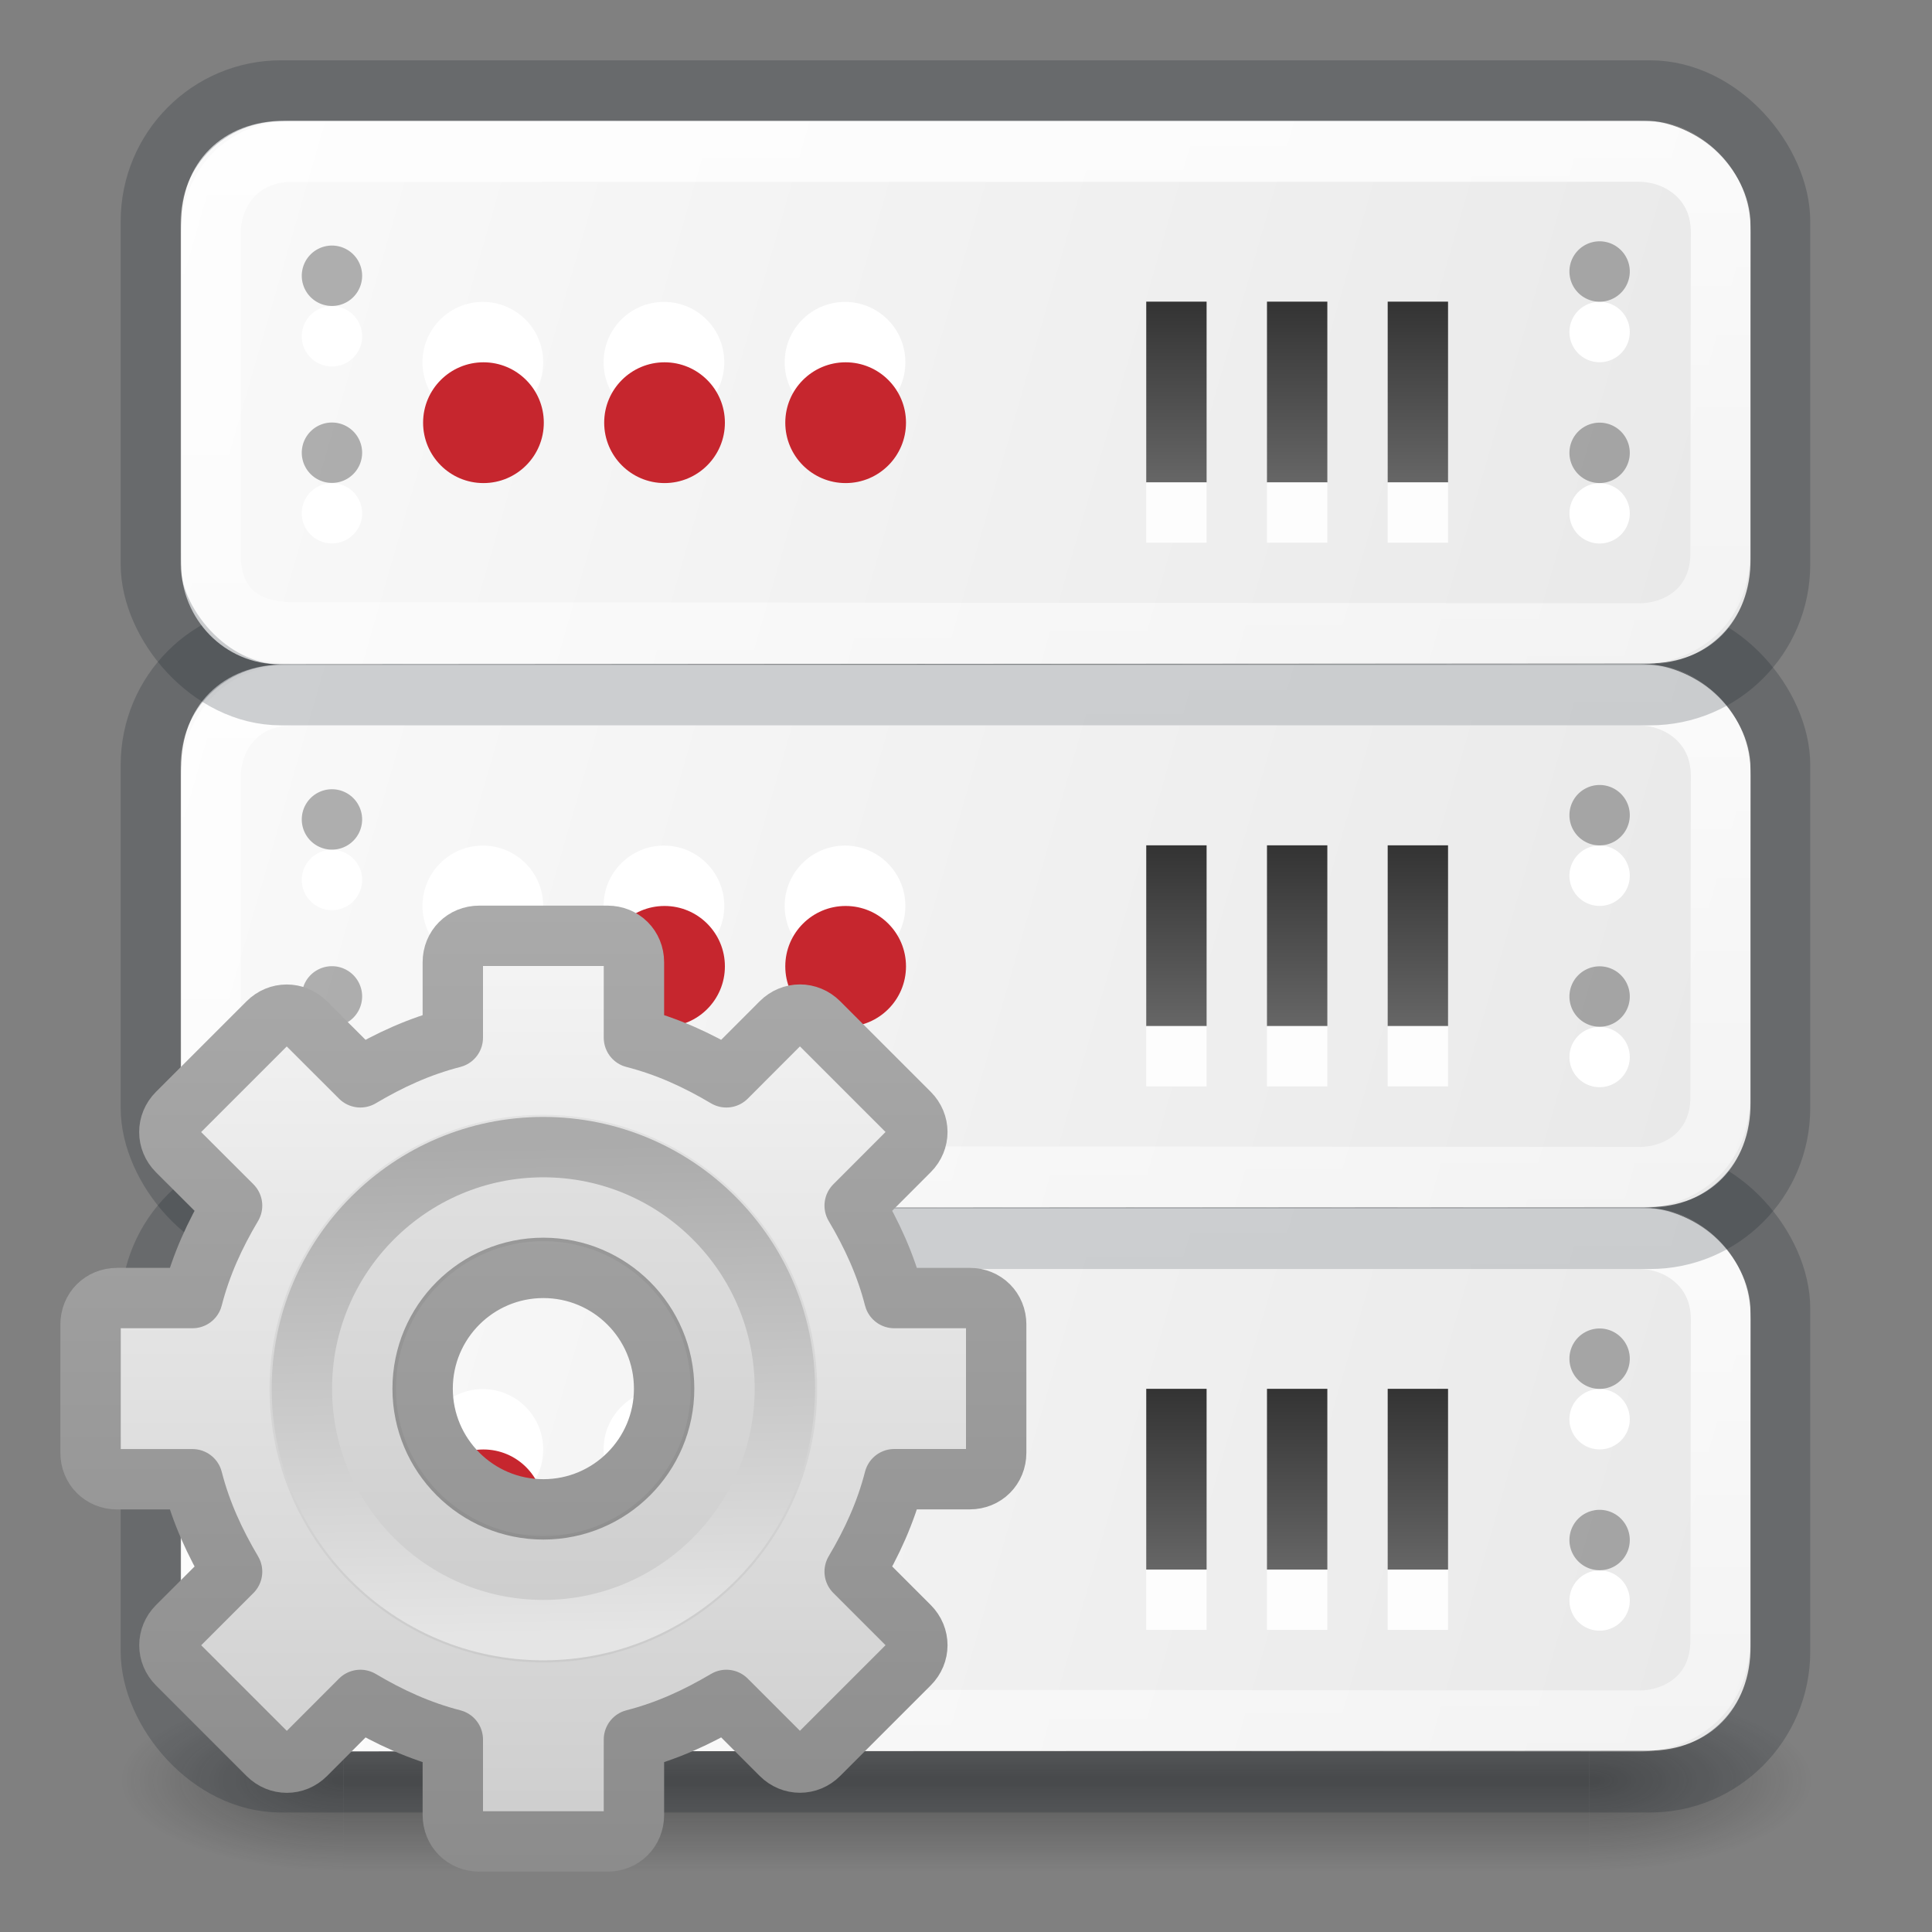 <?xml version="1.0" encoding="UTF-8" standalone="no"?>
<svg
   xmlns:dc="http://purl.org/dc/elements/1.1/"
   xmlns:cc="http://creativecommons.org/ns#"
   xmlns:rdf="http://www.w3.org/1999/02/22-rdf-syntax-ns#"
   xmlns:svg="http://www.w3.org/2000/svg"
   xmlns="http://www.w3.org/2000/svg"
   xmlns:xlink="http://www.w3.org/1999/xlink"
   xmlns:sodipodi="http://sodipodi.sourceforge.net/DTD/sodipodi-0.dtd"
   xmlns:inkscape="http://www.inkscape.org/namespaces/inkscape"
   id="svg4588"
   height="32"
   width="32"
   version="1.1"
   inkscape:version="0.92.3 (2405546, 2018-03-11)"
   sodipodi:docname="com.github.alecaddd.sequelerDevel.svg">
  <rect width="100%" height="100%" fill="#808080" stroke="none"/>
  <sodipodi:namedview
     pagecolor="#ffffff"
     bordercolor="#666666"
     borderopacity="1"
     objecttolerance="10"
     gridtolerance="10"
     guidetolerance="10"
     inkscape:pageopacity="0"
     inkscape:pageshadow="2"
     inkscape:window-width="3840"
     inkscape:window-height="2097"
     id="namedview46"
     showgrid="true"
     inkscape:zoom="45.254834"
     inkscape:cx="7.1349837"
     inkscape:cy="16.892475"
     inkscape:window-x="0"
     inkscape:window-y="30"
     inkscape:window-maximized="1"
     inkscape:current-layer="svg4588"
     showguides="false"
     inkscape:snap-bbox="true">
    <inkscape:grid
       type="xygrid"
       id="grid4203"
       empspacing="4" />
    <inkscape:grid
       type="xygrid"
       id="grid4205"
       empspacing="2"
       spacingx="0.5"
       spacingy="0.5"
       color="#ff3fff"
       opacity="0.373"
       empcolor="#3fffff"
       empopacity="0.125" />
  </sodipodi:namedview>
  <defs
     id="defs4590">
    <linearGradient
       id="linearGradient4687">
      <stop
         offset="0"
         style="stop-color:#000000;stop-opacity:1"
         id="stop4689" />
      <stop
         offset="1"
         style="stop-color:#000000;stop-opacity:0"
         id="stop4691" />
    </linearGradient>
    <linearGradient
       gradientTransform="matrix(0.676,0,0,0.676,-0.216,-0.216)"
       gradientUnits="userSpaceOnUse"
       xlink:href="#linearGradient3924-0"
       id="linearGradient3483"
       y2="41.679"
       x2="38.546"
       y1="6.374"
       x1="38.546" />
    <linearGradient
       id="linearGradient3924-0">
      <stop
         offset="0"
         style="stop-color:#ffffff;stop-opacity:1"
         id="stop3926-6" />
      <stop
         offset="0.038"
         style="stop-color:#ffffff;stop-opacity:0.235"
         id="stop3928-3" />
      <stop
         offset="0.962"
         style="stop-color:#ffffff;stop-opacity:0.157"
         id="stop3930-2" />
      <stop
         offset="1"
         style="stop-color:#ffffff;stop-opacity:0.392"
         id="stop3932-62" />
    </linearGradient>
    <radialGradient
       gradientTransform="matrix(0,2.525,-8.072,0,96.952,-19.702)"
       gradientUnits="userSpaceOnUse"
       xlink:href="#linearGradient2867-449-88-871-390-598-476-591-434-148-57-177-8-3-3-6-4-8-8-8-5"
       id="radialGradient4388"
       fy="9.957"
       fx="8.46"
       r="12.672"
       cy="9.957"
       cx="8.99" />
    <linearGradient
       id="linearGradient2867-449-88-871-390-598-476-591-434-148-57-177-8-3-3-6-4-8-8-8-5">
      <stop
         offset="0"
         style="stop-color:#fafafa;stop-opacity:1"
         id="stop3750-1-0-7-6-6-1-3-9-3" />
      <stop
         offset="1"
         style="stop-color:#e1e1e1;stop-opacity:1"
         id="stop3756-1-6-2-6-6-1-96-6-0" />
    </linearGradient>
    <radialGradient
       gradientTransform="matrix(2.004,0,0,1.4,27.988,-17.4)"
       gradientUnits="userSpaceOnUse"
       xlink:href="#linearGradient3688-166-749-6"
       id="radialGradient3493"
       fy="43.5"
       fx="4.993"
       r="2.5"
       cy="43.5"
       cx="4.993" />
    <linearGradient
       id="linearGradient3688-166-749-6">
      <stop
         offset="0"
         style="stop-color:#181818;stop-opacity:1"
         id="stop2883-8" />
      <stop
         offset="1"
         style="stop-color:#181818;stop-opacity:0"
         id="stop2885-3" />
    </linearGradient>
    <radialGradient
       gradientTransform="matrix(2.004,0,0,1.4,-20.012,-104.4)"
       gradientUnits="userSpaceOnUse"
       xlink:href="#linearGradient3688-464-309-7"
       id="radialGradient3495"
       fy="43.5"
       fx="4.993"
       r="2.5"
       cy="43.5"
       cx="4.993" />
    <linearGradient
       id="linearGradient3688-464-309-7">
      <stop
         offset="0"
         style="stop-color:#181818;stop-opacity:1"
         id="stop2889-0" />
      <stop
         offset="1"
         style="stop-color:#181818;stop-opacity:0"
         id="stop2891-66" />
    </linearGradient>
    <linearGradient
       gradientUnits="userSpaceOnUse"
       xlink:href="#linearGradient3702-501-757-3"
       id="linearGradient3497"
       y2="39.999"
       x2="25.058"
       y1="47.028"
       x1="25.058" />
    <linearGradient
       id="linearGradient3702-501-757-3">
      <stop
         offset="0"
         style="stop-color:#181818;stop-opacity:0"
         id="stop2895-3" />
      <stop
         offset="0.5"
         style="stop-color:#181818;stop-opacity:1"
         id="stop2897-28" />
      <stop
         offset="1"
         style="stop-color:#181818;stop-opacity:0"
         id="stop2899-8" />
    </linearGradient>
    <linearGradient
       x1="30.213"
       y1="21.417"
       x2="30.213"
       y2="25.361"
       id="linearGradient3143"
       xlink:href="#linearGradient4687"
       gradientUnits="userSpaceOnUse"
       gradientTransform="matrix(0.747,0,0,-0.748,-1.936,34.712)" />
    <linearGradient
       gradientTransform="translate(-54,-9.5)"
       gradientUnits="userSpaceOnUse"
       xlink:href="#linearGradient4187"
       id="linearGradient3153"
       y2="41.891"
       x2="24"
       y1="6.111"
       x1="24" />
    <linearGradient
       id="linearGradient4187">
      <stop
         offset="0"
         style="stop-color:#ffffff;stop-opacity:1"
         id="stop4189" />
      <stop
         offset="0.021"
         style="stop-color:#ffffff;stop-opacity:0.235"
         id="stop4191" />
      <stop
         offset="0.977"
         style="stop-color:#ffffff;stop-opacity:0.157"
         id="stop4193" />
      <stop
         offset="1"
         style="stop-color:#ffffff;stop-opacity:0.392"
         id="stop4195" />
    </linearGradient>
    <radialGradient
       gradientTransform="matrix(0,3.551,-11.66,0,86.931,-36.342)"
       gradientUnits="userSpaceOnUse"
       xlink:href="#linearGradient2867-449-88-871-390-598-476-591-434-148-57-177-8-3-3-6-4-8-8-8-5-3"
       id="radialGradient4144"
       fy="9.957"
       fx="8.436"
       r="12.672"
       cy="9.957"
       cx="8.967" />
    <linearGradient
       id="linearGradient2867-449-88-871-390-598-476-591-434-148-57-177-8-3-3-6-4-8-8-8-5-3">
      <stop
         offset="0"
         style="stop-color:#fafafa;stop-opacity:1"
         id="stop3750-1-0-7-6-6-1-3-9-3-6" />
      <stop
         offset="1"
         style="stop-color:#e1e1e1;stop-opacity:1"
         id="stop3756-1-6-2-6-6-1-96-6-0-7" />
    </linearGradient>
    <radialGradient
       gradientTransform="matrix(2.004,0,0,1.4,27.988,-17.4)"
       gradientUnits="userSpaceOnUse"
       xlink:href="#linearGradient3688-166-749-6"
       id="radialGradient3013-896"
       fy="43.5"
       fx="4.993"
       r="2.5"
       cy="43.5"
       cx="4.993" />
    <radialGradient
       gradientTransform="matrix(2.004,0,0,1.4,-20.012,-104.4)"
       gradientUnits="userSpaceOnUse"
       xlink:href="#linearGradient3688-166-749-6"
       id="radialGradient3015-826"
       fy="43.5"
       fx="4.993"
       r="2.5"
       cy="43.5"
       cx="4.993" />
    <linearGradient
       inkscape:collect="always"
       xlink:href="#linearGradient2867-449-88-871-390-598-476-591-434-148-57-177-8-3-3-6-4-8-8-8-5"
       id="linearGradient2244"
       gradientUnits="userSpaceOnUse"
       gradientTransform="matrix(0.678,0,0,0.676,-90.323,7.564)"
       x1="153"
       y1="26"
       x2="255"
       y2="56" />
    <linearGradient
       inkscape:collect="always"
       xlink:href="#linearGradient1570"
       id="linearGradient2246"
       gradientUnits="userSpaceOnUse"
       gradientTransform="matrix(1.813,0,0,0.494,4.399,23.359)"
       x1="24.023"
       y1="5.112"
       x2="24"
       y2="42.262" />
    <linearGradient
       id="linearGradient1570">
      <stop
         offset="0"
         style="stop-color:#ffffff;stop-opacity:0.783"
         id="stop1562" />
      <stop
         offset="1"
         style="stop-color:#ffffff;stop-opacity:0.392"
         id="stop1568" />
    </linearGradient>
    <linearGradient
       id="linearGradient1608"
       inkscape:collect="always">
      <stop
         id="stop1604"
         offset="0"
         style="stop-color:#333333;stop-opacity:1" />
      <stop
         id="stop1606"
         offset="1"
         style="stop-color:#666666;stop-opacity:1" />
    </linearGradient>
    <linearGradient
       inkscape:collect="always"
       xlink:href="#linearGradient2867-449-88-871-390-598-476-591-434-148-57-177-8-3-3-6-4-8-8-8-5"
       id="linearGradient1136"
       gradientUnits="userSpaceOnUse"
       gradientTransform="matrix(0.678,0,0,0.676,-90.323,7.564)"
       x1="153"
       y1="26"
       x2="255"
       y2="56" />
    <linearGradient
       inkscape:collect="always"
       xlink:href="#linearGradient1570"
       id="linearGradient1138"
       gradientUnits="userSpaceOnUse"
       gradientTransform="matrix(1.813,0,0,0.494,4.399,23.359)"
       x1="24.023"
       y1="5.112"
       x2="24"
       y2="42.262" />
    <linearGradient
       inkscape:collect="always"
       xlink:href="#linearGradient1608"
       id="linearGradient1140"
       gradientUnits="userSpaceOnUse"
       gradientTransform="matrix(0.667,0,0,0.546,29.999,20.985)"
       x1="92"
       y1="34"
       x2="92"
       y2="44" />
    <linearGradient
       inkscape:collect="always"
       xlink:href="#linearGradient1608"
       id="linearGradient1142"
       gradientUnits="userSpaceOnUse"
       gradientTransform="matrix(0.667,0,0,0.546,29.999,20.985)"
       x1="92"
       y1="34"
       x2="92"
       y2="44" />
    <linearGradient
       inkscape:collect="always"
       xlink:href="#linearGradient1608"
       id="linearGradient1144"
       gradientUnits="userSpaceOnUse"
       gradientTransform="matrix(0.667,0,0,0.546,29.999,20.985)"
       x1="92"
       y1="34"
       x2="92"
       y2="44" />
    <linearGradient
       inkscape:collect="always"
       xlink:href="#linearGradient2867-449-88-871-390-598-476-591-434-148-57-177-8-3-3-6-4-8-8-8-5"
       id="linearGradient1109"
       gradientUnits="userSpaceOnUse"
       gradientTransform="matrix(0.678,0,0,0.676,-90.323,7.564)"
       x1="153"
       y1="26"
       x2="255"
       y2="56" />
    <linearGradient
       inkscape:collect="always"
       xlink:href="#linearGradient1570"
       id="linearGradient1111"
       gradientUnits="userSpaceOnUse"
       gradientTransform="matrix(1.813,0,0,0.494,4.399,23.359)"
       x1="24.023"
       y1="5.112"
       x2="24"
       y2="42.262" />
    <linearGradient
       inkscape:collect="always"
       xlink:href="#linearGradient1608"
       id="linearGradient1113"
       gradientUnits="userSpaceOnUse"
       gradientTransform="matrix(0.667,0,0,0.546,29.999,20.985)"
       x1="92"
       y1="34"
       x2="92"
       y2="44" />
    <linearGradient
       inkscape:collect="always"
       xlink:href="#linearGradient1608"
       id="linearGradient1115"
       gradientUnits="userSpaceOnUse"
       gradientTransform="matrix(0.667,0,0,0.546,29.999,20.985)"
       x1="92"
       y1="34"
       x2="92"
       y2="44" />
    <linearGradient
       inkscape:collect="always"
       xlink:href="#linearGradient1608"
       id="linearGradient1117"
       gradientUnits="userSpaceOnUse"
       gradientTransform="matrix(0.667,0,0,0.546,29.999,20.985)"
       x1="92"
       y1="34"
       x2="92"
       y2="44" />
    <linearGradient
       inkscape:collect="always"
       xlink:href="#linearGradient2867-449-88-871-390-598-476-591-434-148-57-177-8-3-3-6-4-8-8-8-5"
       id="linearGradient1181"
       gradientUnits="userSpaceOnUse"
       gradientTransform="matrix(0.678,0,0,0.676,-90.323,7.564)"
       x1="153"
       y1="26"
       x2="255"
       y2="56" />
    <linearGradient
       inkscape:collect="always"
       xlink:href="#linearGradient1570"
       id="linearGradient1183"
       gradientUnits="userSpaceOnUse"
       gradientTransform="matrix(1.813,0,0,0.494,4.399,23.359)"
       x1="24.023"
       y1="5.112"
       x2="24"
       y2="42.262" />
    <linearGradient
       inkscape:collect="always"
       xlink:href="#linearGradient1608"
       id="linearGradient1185"
       gradientUnits="userSpaceOnUse"
       gradientTransform="matrix(0.667,0,0,0.546,29.999,20.985)"
       x1="92"
       y1="34"
       x2="92"
       y2="44" />
    <linearGradient
       inkscape:collect="always"
       xlink:href="#linearGradient1608"
       id="linearGradient1187"
       gradientUnits="userSpaceOnUse"
       gradientTransform="matrix(0.667,0,0,0.546,29.999,20.985)"
       x1="92"
       y1="34"
       x2="92"
       y2="44" />
    <linearGradient
       inkscape:collect="always"
       xlink:href="#linearGradient1608"
       id="linearGradient1189"
       gradientUnits="userSpaceOnUse"
       gradientTransform="matrix(0.667,0,0,0.546,29.999,20.985)"
       x1="92"
       y1="34"
       x2="92"
       y2="44" />
    <linearGradient
       gradientUnits="userSpaceOnUse"
       xlink:href="#linearGradient3805"
       id="linearGradient3830"
       y2="8"
       x2="12"
       y1="16"
       x1="12" />
    <linearGradient
       id="linearGradient3805">
      <stop
         offset="0"
         style="stop-color:#ffffff;stop-opacity:1"
         id="stop3807" />
      <stop
         offset="1"
         style="stop-color:#ffffff;stop-opacity:0"
         id="stop3809" />
    </linearGradient>
    <linearGradient
       gradientTransform="translate(0,8)"
       gradientUnits="userSpaceOnUse"
       xlink:href="#linearGradient3805"
       id="linearGradient3814"
       y2="22.007"
       x2="12.479"
       y1="2"
       x1="12.479" />
    <linearGradient
       gradientTransform="matrix(0.156,0,0,0.156,2.001,10.157)"
       gradientUnits="userSpaceOnUse"
       xlink:href="#linearGradient5128"
       id="linearGradient3610"
       y2="20.895"
       x2="84.639"
       y1="105.105"
       x1="86.133" />
    <linearGradient
       id="linearGradient5128">
      <stop
         offset="0"
         style="stop-color:#ffffff;stop-opacity:1"
         id="stop5130" />
      <stop
         offset="1"
         style="stop-color:#959595;stop-opacity:1"
         id="stop5132" />
    </linearGradient>
    <linearGradient
       gradientTransform="matrix(0.778,0,0,0.778,-12.111,-5.667)"
       gradientUnits="userSpaceOnUse"
       xlink:href="#linearGradient3309-1"
       id="linearGradient3614-2"
       y2="47.012"
       x2="32.036"
       y1="19"
       x1="32.036" />
    <linearGradient
       gradientUnits="userSpaceOnUse"
       id="linearGradient3309-1"
       y2="122.899"
       x2="63.999"
       y1="3.1"
       x1="63.999">
      <stop
         offset="0"
         style="stop-color:#f6f6f6;stop-opacity:1"
         id="stop3311-5" />
      <stop
         offset="1"
         style="stop-color:#d2d2d2;stop-opacity:1"
         id="stop3313-0" />
    </linearGradient>
    <linearGradient
       gradientTransform="matrix(0.778,0,0,0.778,-12.111,-5.667)"
       gradientUnits="userSpaceOnUse"
       xlink:href="#linearGradient3397-0"
       id="linearGradient3616-9"
       y2="47.045"
       x2="25.923"
       y1="19"
       x1="25.923" />
    <linearGradient
       id="linearGradient3397-0">
      <stop
         offset="0"
         style="stop-color:#aaaaaa;stop-opacity:1"
         id="stop3399-4" />
      <stop
         offset="1"
         style="stop-color:#8c8c8c;stop-opacity:1"
         id="stop3401-0" />
    </linearGradient>
    <radialGradient
       gradientTransform="matrix(1.66,0,0,0.363,0.873,2.641)"
       gradientUnits="userSpaceOnUse"
       xlink:href="#linearGradient4687"
       id="radialGradient3877"
       fy="73.616"
       fx="6.703"
       r="7.228"
       cy="73.616"
       cx="6.703" />
    <linearGradient
       gradientTransform="matrix(1.012,0,0,1.012,-0.139,-0.139)"
       gradientUnits="userSpaceOnUse"
       xlink:href="#linearGradient3805"
       id="linearGradient3011"
       y2="8"
       x2="12"
       y1="16"
       x1="12" />
    <linearGradient
       gradientUnits="userSpaceOnUse"
       xlink:href="#linearGradient3805"
       id="linearGradient3014"
       y2="22.007"
       x2="12.479"
       y1="2"
       x1="12.479" />
    <linearGradient
       gradientTransform="matrix(0.156,0,0,0.156,2.001,2.157)"
       gradientUnits="userSpaceOnUse"
       xlink:href="#linearGradient5128"
       id="linearGradient3017"
       y2="20.895"
       x2="84.639"
       y1="105.105"
       x1="86.133" />
    <linearGradient
       gradientTransform="matrix(0.778,0,0,0.778,-12.111,-13.667)"
       gradientUnits="userSpaceOnUse"
       xlink:href="#linearGradient3309-1"
       id="linearGradient3021"
       y2="47.012"
       x2="32.036"
       y1="19"
       x1="32.036" />
    <radialGradient
       gradientTransform="matrix(1.66,0,0,0.363,0.873,-5.359)"
       gradientUnits="userSpaceOnUse"
       xlink:href="#linearGradient4687"
       id="radialGradient3026"
       fy="73.616"
       fx="6.703"
       r="7.228"
       cy="73.616"
       cx="6.703" />
    <linearGradient
       gradientTransform="matrix(0.778,0,0,0.778,-12.111,-13.667)"
       gradientUnits="userSpaceOnUse"
       xlink:href="#linearGradient3397-0"
       id="linearGradient3023"
       y2="47.045"
       x2="25.923"
       y1="19"
       x1="25.923" />
    <linearGradient
       id="linearGradient5128-3">
      <stop
         offset="0"
         style="stop-color:#e5e5e5;stop-opacity:1"
         id="stop5130-6" />
      <stop
         offset="1"
         style="stop-color:#ababab;stop-opacity:1"
         id="stop5132-7" />
    </linearGradient>
    <linearGradient
       gradientTransform="matrix(0.096,0,0,0.096,1.847,1.943)"
       gradientUnits="userSpaceOnUse"
       xlink:href="#linearGradient5128-3"
       id="linearGradient3260"
       y2="20.895"
       x2="84.639"
       y1="105.105"
       x1="86.133" />
    <linearGradient
       gradientTransform="translate(-17.058)"
       gradientUnits="userSpaceOnUse"
       xlink:href="#linearGradient3397-0"
       id="linearGradient3264"
       y2="16.005"
       x2="21"
       y1="0"
       x1="21" />
    <linearGradient
       gradientUnits="userSpaceOnUse"
       id="linearGradient3309"
       y2="122.899"
       x2="63.999"
       y1="3.1"
       x1="63.999">
      <stop
         offset="0"
         style="stop-color:#f6f6f6;stop-opacity:1"
         id="stop3311" />
      <stop
         offset="1"
         style="stop-color:#cccccc;stop-opacity:1"
         id="stop3313" />
    </linearGradient>
    <linearGradient
       gradientTransform="translate(-17.058)"
       gradientUnits="userSpaceOnUse"
       xlink:href="#linearGradient3309"
       id="linearGradient3262"
       y2="16"
       x2="25"
       y1="0"
       x1="25" />
  </defs>
  <g
     id="g4174">
    <g
       style="display:inline"
       id="g2036-2"
       transform="matrix(0.7,0,0,0.333,-0.8,15.333)">
      <g
         style="opacity:0.4"
         id="g3712-3"
         transform="matrix(1.053,0,0,1.286,-1.263,-13.429)">
        <rect
           style="fill:url(#radialGradient3493);fill-opacity:1;stroke:none"
           id="rect2801-0"
           y="40"
           x="38"
           height="7"
           width="5" />
        <rect
           style="fill:url(#radialGradient3495);fill-opacity:1;stroke:none"
           id="rect3696-2"
           transform="scale(-1,-1)"
           y="-47"
           x="-10"
           height="7"
           width="5" />
        <rect
           style="fill:url(#linearGradient3497);fill-opacity:1;stroke:none"
           id="rect3700-1"
           y="40"
           x="10"
           height="7"
           width="28" />
      </g>
    </g>
  </g>
  <g
     style="stroke-width:1.852"
     id="g1134"
     transform="matrix(0.534,0,0,0.546,-4.18,6.277)">
    <path
       sodipodi:nodetypes="sssssssss"
       inkscape:connector-curvature="0"
       id="path1074"
       d="m 16.672,25.146 h 42.223 c 1.307,0 3.229,1.268 3.229,3.218 v 10.075 c 0,1.9 -1.281,3.167 -3.153,3.168 l -42.476,0.028 c -1.691,0.001 -3.052,-1.357 -3.052,-3.043 v -10.304 c 0,-1.875 1.281,-3.143 3.229,-3.143 z"
       style="color:#000000;display:inline;overflow:visible;visibility:visible;fill:url(#linearGradient1136);fill-opacity:1;fill-rule:nonzero;stroke:none;stroke-width:1.852;marker:none;enable-background:accumulate" />
    <path
       sodipodi:nodetypes="cssssssssc"
       inkscape:connector-curvature="0"
       id="path1076"
       d="m 16.901,26.076 41.766,-0.004 c 1.258,-1.32e-4 2.533,0.888 2.531,2.449 l -0.013,9.746 c -0.002,1.622 -1.261,2.444 -2.519,2.443 l -41.741,-0.032 c -1.692,-0.001 -2.556,-0.909 -2.556,-2.395 v -9.734 c 0,-1.261 0.898,-2.473 2.531,-2.473 z"
       style="fill:none;stroke:url(#linearGradient1138);stroke-width:1.852;stroke-linecap:round;stroke-linejoin:round;stroke-miterlimit:4;stroke-dasharray:none;stroke-dashoffset:0;stroke-opacity:1" />
    <g
       style="stroke-width:1.852"
       transform="rotate(-90,24,31)"
       id="g1078" />
    <g
       style="stroke-width:1.852"
       id="g1084"
       transform="translate(-3.724,58.22)">
      <ellipse
         ry="1.832"
         rx="1.872"
         cy="-25.746"
         cx="26.528"
         id="ellipse1080"
         style="opacity:1;fill:#ffffff;fill-opacity:1;stroke:none;stroke-width:1.852;stroke-miterlimit:4;stroke-dasharray:none;stroke-opacity:1" />
      <ellipse
         ry="1.832"
         rx="1.872"
         style="opacity:1;fill:#c6262e;fill-opacity:1;stroke:none;stroke-width:1.852;stroke-miterlimit:4;stroke-dasharray:none;stroke-opacity:1"
         id="ellipse1082"
         cx="26.547"
         cy="-23.914" />
    </g>
    <g
       style="stroke-width:1.91"
       transform="matrix(0.936,0,0,1.004,-40.859,-9.08)"
       id="g1090">
      <path
         style="opacity:1;fill:url(#linearGradient1140);fill-opacity:1;stroke:none;stroke-width:1.91;stroke-opacity:0.783"
         d="m 90,39.556 h 2 v 5.462 h -2 z"
         id="path1086"
         inkscape:connector-curvature="0" />
      <path
         style="opacity:0.9;fill:#ffffff;fill-opacity:1;stroke:none;stroke-width:1.91;stroke-opacity:0.783"
         d="m 90,45.018 h 2 v 1.821 h -2 z"
         id="path1088"
         inkscape:connector-curvature="0" />
    </g>
    <path
       d="m 19.06,31.685 a 0.936,0.916 0 0 1 -1.872,0 0.936,0.916 0 1 1 1.872,0 z"
       inkscape:connector-curvature="0"
       id="path1092"
       style="color:#000000;display:inline;overflow:visible;visibility:visible;opacity:1;fill:#ffffff;fill-opacity:1;fill-rule:evenodd;stroke:none;stroke-width:0.627;marker:none;enable-background:accumulate" />
    <path
       style="color:#000000;display:inline;overflow:visible;visibility:visible;opacity:0.3;fill:#000000;fill-opacity:1;fill-rule:evenodd;stroke:none;stroke-width:0.627;marker:none;enable-background:accumulate"
       id="path1094"
       inkscape:connector-curvature="0"
       d="m 19.06,29.849 a 0.936,0.916 0 0 1 -1.872,0 0.936,0.916 0 1 1 1.872,0 z" />
    <path
       style="color:#000000;display:inline;overflow:visible;visibility:visible;opacity:1;fill:#ffffff;fill-opacity:1;fill-rule:evenodd;stroke:none;stroke-width:0.627;marker:none;enable-background:accumulate"
       id="path1096"
       inkscape:connector-curvature="0"
       d="m 19.06,37.054 a 0.936,0.914 0 0 1 -1.872,0 0.936,0.914 0 1 1 1.872,0 z" />
    <path
       style="color:#000000;display:inline;overflow:visible;visibility:visible;opacity:0.3;fill:#000000;fill-opacity:1;fill-rule:evenodd;stroke:none;stroke-width:0.627;marker:none;enable-background:accumulate"
       id="path1098"
       inkscape:connector-curvature="0"
       d="m 19.06,35.217 a 0.936,0.916 0 0 1 -1.872,0 0.936,0.916 0 1 1 1.872,0 z" />
    <g
       id="g1104"
       transform="matrix(0.936,0,0,1.004,-37.114,-9.08)"
       style="stroke-width:1.91">
      <path
         inkscape:connector-curvature="0"
         id="path1100"
         d="m 90,39.556 h 2 v 5.462 h -2 z"
         style="opacity:1;fill:url(#linearGradient1142);fill-opacity:1;stroke:none;stroke-width:1.91;stroke-opacity:0.783" />
      <path
         inkscape:connector-curvature="0"
         id="path1102"
         d="m 90,45.018 h 2 v 1.821 h -2 z"
         style="opacity:0.9;fill:#ffffff;fill-opacity:1;stroke:none;stroke-width:1.91;stroke-opacity:0.783" />
    </g>
    <g
       id="g1110"
       transform="matrix(0.936,0,0,1.004,-33.37,-9.08)"
       style="stroke-width:1.91">
      <path
         inkscape:connector-curvature="0"
         id="path1106"
         d="m 90,39.556 h 2 v 5.462 h -2 z"
         style="opacity:1;fill:url(#linearGradient1144);fill-opacity:1;stroke:none;stroke-width:1.91;stroke-opacity:0.783" />
      <path
         inkscape:connector-curvature="0"
         id="path1108"
         d="m 90,45.018 h 2 v 1.821 h -2 z"
         style="opacity:0.9;fill:#ffffff;fill-opacity:1;stroke:none;stroke-width:1.91;stroke-opacity:0.783" />
    </g>
    <g
       transform="translate(1.893,58.22)"
       id="g1116"
       style="stroke-width:1.852">
      <ellipse
         style="opacity:1;fill:#ffffff;fill-opacity:1;stroke:none;stroke-width:1.852;stroke-miterlimit:4;stroke-dasharray:none;stroke-opacity:1"
         id="ellipse1112"
         cx="26.528"
         cy="-25.746"
         rx="1.872"
         ry="1.832" />
      <ellipse
         cy="-23.914"
         cx="26.547"
         id="ellipse1114"
         style="opacity:1;fill:#c6262e;fill-opacity:1;stroke:none;stroke-width:1.852;stroke-miterlimit:4;stroke-dasharray:none;stroke-opacity:1"
         rx="1.872"
         ry="1.832" />
    </g>
    <g
       style="stroke-width:1.852"
       id="g1122"
       transform="translate(7.51,58.22)">
      <ellipse
         ry="1.832"
         rx="1.872"
         cy="-25.746"
         cx="26.528"
         id="ellipse1118"
         style="opacity:1;fill:#ffffff;fill-opacity:1;stroke:none;stroke-width:1.852;stroke-miterlimit:4;stroke-dasharray:none;stroke-opacity:1" />
      <ellipse
         ry="1.832"
         rx="1.872"
         style="opacity:1;fill:#c6262e;fill-opacity:1;stroke:none;stroke-width:1.852;stroke-miterlimit:4;stroke-dasharray:none;stroke-opacity:1"
         id="ellipse1120"
         cx="26.547"
         cy="-23.914" />
    </g>
    <path
       style="color:#000000;display:inline;overflow:visible;visibility:visible;opacity:1;fill:#ffffff;fill-opacity:1;fill-rule:evenodd;stroke:none;stroke-width:0.627;marker:none;enable-background:accumulate"
       id="path1124"
       inkscape:connector-curvature="0"
       d="m 58.379,31.556 a 0.936,0.916 0 0 1 -1.872,0 0.936,0.916 0 1 1 1.872,0 z" />
    <path
       d="m 58.379,29.72 a 0.936,0.916 0 0 1 -1.872,0 0.936,0.916 0 1 1 1.872,0 z"
       inkscape:connector-curvature="0"
       id="path1126"
       style="color:#000000;display:inline;overflow:visible;visibility:visible;opacity:0.3;fill:#000000;fill-opacity:1;fill-rule:evenodd;stroke:none;stroke-width:0.627;marker:none;enable-background:accumulate" />
    <path
       d="m 58.379,37.057 a 0.936,0.914 0 0 1 -1.872,0 0.936,0.914 0 1 1 1.872,0 z"
       inkscape:connector-curvature="0"
       id="path1128"
       style="color:#000000;display:inline;overflow:visible;visibility:visible;opacity:1;fill:#ffffff;fill-opacity:1;fill-rule:evenodd;stroke:none;stroke-width:0.627;marker:none;enable-background:accumulate" />
    <path
       d="m 58.379,35.221 a 0.936,0.916 0 0 1 -1.872,0 0.936,0.916 0 1 1 1.872,0 z"
       inkscape:connector-curvature="0"
       id="path1130"
       style="color:#000000;display:inline;overflow:visible;visibility:visible;opacity:0.3;fill:#000000;fill-opacity:1;fill-rule:evenodd;stroke:none;stroke-width:0.627;marker:none;enable-background:accumulate" />
    <rect
       style="color:#000000;display:inline;overflow:visible;visibility:visible;opacity:0.2;fill:none;stroke:#0e141f;stroke-width:1.852;stroke-linecap:round;stroke-linejoin:round;stroke-miterlimit:4;stroke-dasharray:none;stroke-dashoffset:0;stroke-opacity:1;marker:none;enable-background:accumulate"
       id="rect1132"
       y="24.239"
       x="12.497"
       ry="3.957"
       rx="4.044"
       height="18.322"
       width="50.553" />
  </g>
  <g
     transform="matrix(0.534,0,0,0.546,-4.18,-2.725)"
     id="g1107"
     style="stroke-width:1.852">
    <path
       style="color:#000000;display:inline;overflow:visible;visibility:visible;fill:url(#linearGradient1109);fill-opacity:1;fill-rule:nonzero;stroke:none;stroke-width:1.852;marker:none;enable-background:accumulate"
       d="m 16.672,25.146 h 42.223 c 1.307,0 3.229,1.268 3.229,3.218 v 10.075 c 0,1.9 -1.281,3.167 -3.153,3.168 l -42.476,0.028 c -1.691,0.001 -3.052,-1.357 -3.052,-3.043 v -10.304 c 0,-1.875 1.281,-3.143 3.229,-3.143 z"
       id="path1046"
       inkscape:connector-curvature="0"
       sodipodi:nodetypes="sssssssss" />
    <path
       style="fill:none;stroke:url(#linearGradient1111);stroke-width:1.852;stroke-linecap:round;stroke-linejoin:round;stroke-miterlimit:4;stroke-dasharray:none;stroke-dashoffset:0;stroke-opacity:1"
       d="m 16.901,26.076 41.766,-0.004 c 1.258,-1.32e-4 2.533,0.888 2.531,2.449 l -0.013,9.746 c -0.002,1.622 -1.261,2.444 -2.519,2.443 l -41.741,-0.032 c -1.692,-0.001 -2.556,-0.909 -2.556,-2.395 v -9.734 c 0,-1.261 0.898,-2.473 2.531,-2.473 z"
       id="path1048"
       inkscape:connector-curvature="0"
       sodipodi:nodetypes="cssssssssc" />
    <g
       id="g1050"
       transform="rotate(-90,24,31)"
       style="stroke-width:1.852" />
    <g
       transform="translate(-3.724,58.22)"
       id="g1056"
       style="stroke-width:1.852">
      <ellipse
         style="opacity:1;fill:#ffffff;fill-opacity:1;stroke:none;stroke-width:1.852;stroke-miterlimit:4;stroke-dasharray:none;stroke-opacity:1"
         id="ellipse1052"
         cx="26.528"
         cy="-25.746"
         rx="1.872"
         ry="1.832" />
      <ellipse
         cy="-23.914"
         cx="26.547"
         id="ellipse1054"
         style="opacity:1;fill:#c6262e;fill-opacity:1;stroke:none;stroke-width:1.852;stroke-miterlimit:4;stroke-dasharray:none;stroke-opacity:1"
         rx="1.872"
         ry="1.832" />
    </g>
    <g
       id="g1062"
       transform="matrix(0.936,0,0,1.004,-40.859,-9.08)"
       style="stroke-width:1.91">
      <path
         inkscape:connector-curvature="0"
         id="path1058"
         d="m 90,39.556 h 2 v 5.462 h -2 z"
         style="opacity:1;fill:url(#linearGradient1113);fill-opacity:1;stroke:none;stroke-width:1.91;stroke-opacity:0.783" />
      <path
         inkscape:connector-curvature="0"
         id="path1060"
         d="m 90,45.018 h 2 v 1.821 h -2 z"
         style="opacity:0.9;fill:#ffffff;fill-opacity:1;stroke:none;stroke-width:1.91;stroke-opacity:0.783" />
    </g>
    <path
       style="color:#000000;display:inline;overflow:visible;visibility:visible;opacity:1;fill:#ffffff;fill-opacity:1;fill-rule:evenodd;stroke:none;stroke-width:0.627;marker:none;enable-background:accumulate"
       id="path1064"
       inkscape:connector-curvature="0"
       d="m 19.06,31.685 a 0.936,0.916 0 0 1 -1.872,0 0.936,0.916 0 1 1 1.872,0 z" />
    <path
       d="m 19.06,29.849 a 0.936,0.916 0 0 1 -1.872,0 0.936,0.916 0 1 1 1.872,0 z"
       inkscape:connector-curvature="0"
       id="path1066"
       style="color:#000000;display:inline;overflow:visible;visibility:visible;opacity:0.3;fill:#000000;fill-opacity:1;fill-rule:evenodd;stroke:none;stroke-width:0.627;marker:none;enable-background:accumulate" />
    <path
       d="m 19.06,37.054 a 0.936,0.914 0 0 1 -1.872,0 0.936,0.914 0 1 1 1.872,0 z"
       inkscape:connector-curvature="0"
       id="path1068"
       style="color:#000000;display:inline;overflow:visible;visibility:visible;opacity:1;fill:#ffffff;fill-opacity:1;fill-rule:evenodd;stroke:none;stroke-width:0.627;marker:none;enable-background:accumulate" />
    <path
       d="m 19.06,35.217 a 0.936,0.916 0 0 1 -1.872,0 0.936,0.916 0 1 1 1.872,0 z"
       inkscape:connector-curvature="0"
       id="path1070"
       style="color:#000000;display:inline;overflow:visible;visibility:visible;opacity:0.3;fill:#000000;fill-opacity:1;fill-rule:evenodd;stroke:none;stroke-width:0.627;marker:none;enable-background:accumulate" />
    <g
       style="stroke-width:1.91"
       transform="matrix(0.936,0,0,1.004,-37.114,-9.08)"
       id="g1077">
      <path
         style="opacity:1;fill:url(#linearGradient1115);fill-opacity:1;stroke:none;stroke-width:1.91;stroke-opacity:0.783"
         d="m 90,39.556 h 2 v 5.462 h -2 z"
         id="path1072"
         inkscape:connector-curvature="0" />
      <path
         style="opacity:0.9;fill:#ffffff;fill-opacity:1;stroke:none;stroke-width:1.91;stroke-opacity:0.783"
         d="m 90,45.018 h 2 v 1.821 h -2 z"
         id="path1075"
         inkscape:connector-curvature="0" />
    </g>
    <g
       style="stroke-width:1.91"
       transform="matrix(0.936,0,0,1.004,-33.37,-9.08)"
       id="g1083">
      <path
         style="opacity:1;fill:url(#linearGradient1117);fill-opacity:1;stroke:none;stroke-width:1.91;stroke-opacity:0.783"
         d="m 90,39.556 h 2 v 5.462 h -2 z"
         id="path1079"
         inkscape:connector-curvature="0" />
      <path
         style="opacity:0.9;fill:#ffffff;fill-opacity:1;stroke:none;stroke-width:1.91;stroke-opacity:0.783"
         d="m 90,45.018 h 2 v 1.821 h -2 z"
         id="path1081"
         inkscape:connector-curvature="0" />
    </g>
    <g
       style="stroke-width:1.852"
       id="g1089"
       transform="translate(1.893,58.22)">
      <ellipse
         ry="1.832"
         rx="1.872"
         cy="-25.746"
         cx="26.528"
         id="ellipse1085"
         style="opacity:1;fill:#ffffff;fill-opacity:1;stroke:none;stroke-width:1.852;stroke-miterlimit:4;stroke-dasharray:none;stroke-opacity:1" />
      <ellipse
         ry="1.832"
         rx="1.872"
         style="opacity:1;fill:#c6262e;fill-opacity:1;stroke:none;stroke-width:1.852;stroke-miterlimit:4;stroke-dasharray:none;stroke-opacity:1"
         id="ellipse1087"
         cx="26.547"
         cy="-23.914" />
    </g>
    <g
       transform="translate(7.51,58.22)"
       id="g1095"
       style="stroke-width:1.852">
      <ellipse
         style="opacity:1;fill:#ffffff;fill-opacity:1;stroke:none;stroke-width:1.852;stroke-miterlimit:4;stroke-dasharray:none;stroke-opacity:1"
         id="ellipse1091"
         cx="26.528"
         cy="-25.746"
         rx="1.872"
         ry="1.832" />
      <ellipse
         cy="-23.914"
         cx="26.547"
         id="ellipse1093"
         style="opacity:1;fill:#c6262e;fill-opacity:1;stroke:none;stroke-width:1.852;stroke-miterlimit:4;stroke-dasharray:none;stroke-opacity:1"
         rx="1.872"
         ry="1.832" />
    </g>
    <path
       d="m 58.379,31.556 a 0.936,0.916 0 0 1 -1.872,0 0.936,0.916 0 1 1 1.872,0 z"
       inkscape:connector-curvature="0"
       id="path1097"
       style="color:#000000;display:inline;overflow:visible;visibility:visible;opacity:1;fill:#ffffff;fill-opacity:1;fill-rule:evenodd;stroke:none;stroke-width:0.627;marker:none;enable-background:accumulate" />
    <path
       style="color:#000000;display:inline;overflow:visible;visibility:visible;opacity:0.3;fill:#000000;fill-opacity:1;fill-rule:evenodd;stroke:none;stroke-width:0.627;marker:none;enable-background:accumulate"
       id="path1099"
       inkscape:connector-curvature="0"
       d="m 58.379,29.72 a 0.936,0.916 0 0 1 -1.872,0 0.936,0.916 0 1 1 1.872,0 z" />
    <path
       style="color:#000000;display:inline;overflow:visible;visibility:visible;opacity:1;fill:#ffffff;fill-opacity:1;fill-rule:evenodd;stroke:none;stroke-width:0.627;marker:none;enable-background:accumulate"
       id="path1101"
       inkscape:connector-curvature="0"
       d="m 58.379,37.057 a 0.936,0.914 0 0 1 -1.872,0 0.936,0.914 0 1 1 1.872,0 z" />
    <path
       style="color:#000000;display:inline;overflow:visible;visibility:visible;opacity:0.3;fill:#000000;fill-opacity:1;fill-rule:evenodd;stroke:none;stroke-width:0.627;marker:none;enable-background:accumulate"
       id="path1103"
       inkscape:connector-curvature="0"
       d="m 58.379,35.221 a 0.936,0.916 0 0 1 -1.872,0 0.936,0.916 0 1 1 1.872,0 z" />
    <rect
       width="50.553"
       height="18.322"
       rx="4.044"
       ry="3.957"
       x="12.497"
       y="24.239"
       id="rect1105"
       style="color:#000000;display:inline;overflow:visible;visibility:visible;opacity:0.2;fill:none;stroke:#0e141f;stroke-width:1.852;stroke-linecap:round;stroke-linejoin:round;stroke-miterlimit:4;stroke-dasharray:none;stroke-dashoffset:0;stroke-opacity:1;marker:none;enable-background:accumulate" />
  </g>
  <g
     style="stroke-width:1.852"
     id="g1179"
     transform="matrix(0.534,0,0,0.546,-4.18,-11.73)">
    <path
       sodipodi:nodetypes="sssssssss"
       inkscape:connector-curvature="0"
       id="path1119"
       d="m 16.672,25.146 h 42.223 c 1.307,0 3.229,1.268 3.229,3.218 v 10.075 c 0,1.9 -1.281,3.167 -3.153,3.168 l -42.476,0.028 c -1.691,0.001 -3.052,-1.357 -3.052,-3.043 v -10.304 c 0,-1.875 1.281,-3.143 3.229,-3.143 z"
       style="color:#000000;display:inline;overflow:visible;visibility:visible;fill:url(#linearGradient1181);fill-opacity:1;fill-rule:nonzero;stroke:none;stroke-width:1.852;marker:none;enable-background:accumulate" />
    <path
       sodipodi:nodetypes="cssssssssc"
       inkscape:connector-curvature="0"
       id="path1121"
       d="m 16.901,26.076 41.766,-0.004 c 1.258,-1.32e-4 2.533,0.888 2.531,2.449 l -0.013,9.746 c -0.002,1.622 -1.261,2.444 -2.519,2.443 l -41.741,-0.032 c -1.692,-0.001 -2.556,-0.909 -2.556,-2.395 v -9.734 c 0,-1.261 0.898,-2.473 2.531,-2.473 z"
       style="fill:none;stroke:url(#linearGradient1183);stroke-width:1.852;stroke-linecap:round;stroke-linejoin:round;stroke-miterlimit:4;stroke-dasharray:none;stroke-dashoffset:0;stroke-opacity:1" />
    <g
       style="stroke-width:1.852"
       transform="rotate(-90,24,31)"
       id="g1123" />
    <g
       style="stroke-width:1.852"
       id="g1129"
       transform="translate(-3.724,58.22)">
      <ellipse
         ry="1.832"
         rx="1.872"
         cy="-25.746"
         cx="26.528"
         id="ellipse1125"
         style="opacity:1;fill:#ffffff;fill-opacity:1;stroke:none;stroke-width:1.852;stroke-miterlimit:4;stroke-dasharray:none;stroke-opacity:1" />
      <ellipse
         ry="1.832"
         rx="1.872"
         style="opacity:1;fill:#c6262e;fill-opacity:1;stroke:none;stroke-width:1.852;stroke-miterlimit:4;stroke-dasharray:none;stroke-opacity:1"
         id="ellipse1127"
         cx="26.547"
         cy="-23.914" />
    </g>
    <g
       style="stroke-width:1.91"
       transform="matrix(0.936,0,0,1.004,-40.859,-9.08)"
       id="g1135">
      <path
         style="opacity:1;fill:url(#linearGradient1185);fill-opacity:1;stroke:none;stroke-width:1.91;stroke-opacity:0.783"
         d="m 90,39.556 h 2 v 5.462 h -2 z"
         id="path1131"
         inkscape:connector-curvature="0" />
      <path
         style="opacity:0.9;fill:#ffffff;fill-opacity:1;stroke:none;stroke-width:1.91;stroke-opacity:0.783"
         d="m 90,45.018 h 2 v 1.821 h -2 z"
         id="path1133"
         inkscape:connector-curvature="0" />
    </g>
    <path
       d="m 19.06,31.685 a 0.936,0.916 0 0 1 -1.872,0 0.936,0.916 0 1 1 1.872,0 z"
       inkscape:connector-curvature="0"
       id="path1137"
       style="color:#000000;display:inline;overflow:visible;visibility:visible;opacity:1;fill:#ffffff;fill-opacity:1;fill-rule:evenodd;stroke:none;stroke-width:0.627;marker:none;enable-background:accumulate" />
    <path
       style="color:#000000;display:inline;overflow:visible;visibility:visible;opacity:0.3;fill:#000000;fill-opacity:1;fill-rule:evenodd;stroke:none;stroke-width:0.627;marker:none;enable-background:accumulate"
       id="path1139"
       inkscape:connector-curvature="0"
       d="m 19.06,29.849 a 0.936,0.916 0 0 1 -1.872,0 0.936,0.916 0 1 1 1.872,0 z" />
    <path
       style="color:#000000;display:inline;overflow:visible;visibility:visible;opacity:1;fill:#ffffff;fill-opacity:1;fill-rule:evenodd;stroke:none;stroke-width:0.627;marker:none;enable-background:accumulate"
       id="path1141"
       inkscape:connector-curvature="0"
       d="m 19.06,37.054 a 0.936,0.914 0 0 1 -1.872,0 0.936,0.914 0 1 1 1.872,0 z" />
    <path
       style="color:#000000;display:inline;overflow:visible;visibility:visible;opacity:0.3;fill:#000000;fill-opacity:1;fill-rule:evenodd;stroke:none;stroke-width:0.627;marker:none;enable-background:accumulate"
       id="path1143"
       inkscape:connector-curvature="0"
       d="m 19.06,35.217 a 0.936,0.916 0 0 1 -1.872,0 0.936,0.916 0 1 1 1.872,0 z" />
    <g
       id="g1149"
       transform="matrix(0.936,0,0,1.004,-37.114,-9.08)"
       style="stroke-width:1.91">
      <path
         inkscape:connector-curvature="0"
         id="path1145"
         d="m 90,39.556 h 2 v 5.462 h -2 z"
         style="opacity:1;fill:url(#linearGradient1187);fill-opacity:1;stroke:none;stroke-width:1.91;stroke-opacity:0.783" />
      <path
         inkscape:connector-curvature="0"
         id="path1147"
         d="m 90,45.018 h 2 v 1.821 h -2 z"
         style="opacity:0.9;fill:#ffffff;fill-opacity:1;stroke:none;stroke-width:1.91;stroke-opacity:0.783" />
    </g>
    <g
       id="g1155"
       transform="matrix(0.936,0,0,1.004,-33.37,-9.08)"
       style="stroke-width:1.91">
      <path
         inkscape:connector-curvature="0"
         id="path1151"
         d="m 90,39.556 h 2 v 5.462 h -2 z"
         style="opacity:1;fill:url(#linearGradient1189);fill-opacity:1;stroke:none;stroke-width:1.91;stroke-opacity:0.783" />
      <path
         inkscape:connector-curvature="0"
         id="path1153"
         d="m 90,45.018 h 2 v 1.821 h -2 z"
         style="opacity:0.9;fill:#ffffff;fill-opacity:1;stroke:none;stroke-width:1.91;stroke-opacity:0.783" />
    </g>
    <g
       transform="translate(1.893,58.22)"
       id="g1161"
       style="stroke-width:1.852">
      <ellipse
         style="opacity:1;fill:#ffffff;fill-opacity:1;stroke:none;stroke-width:1.852;stroke-miterlimit:4;stroke-dasharray:none;stroke-opacity:1"
         id="ellipse1157"
         cx="26.528"
         cy="-25.746"
         rx="1.872"
         ry="1.832" />
      <ellipse
         cy="-23.914"
         cx="26.547"
         id="ellipse1159"
         style="opacity:1;fill:#c6262e;fill-opacity:1;stroke:none;stroke-width:1.852;stroke-miterlimit:4;stroke-dasharray:none;stroke-opacity:1"
         rx="1.872"
         ry="1.832" />
    </g>
    <g
       style="stroke-width:1.852"
       id="g1167"
       transform="translate(7.51,58.22)">
      <ellipse
         ry="1.832"
         rx="1.872"
         cy="-25.746"
         cx="26.528"
         id="ellipse1163"
         style="opacity:1;fill:#ffffff;fill-opacity:1;stroke:none;stroke-width:1.852;stroke-miterlimit:4;stroke-dasharray:none;stroke-opacity:1" />
      <ellipse
         ry="1.832"
         rx="1.872"
         style="opacity:1;fill:#c6262e;fill-opacity:1;stroke:none;stroke-width:1.852;stroke-miterlimit:4;stroke-dasharray:none;stroke-opacity:1"
         id="ellipse1165"
         cx="26.547"
         cy="-23.914" />
    </g>
    <path
       style="color:#000000;display:inline;overflow:visible;visibility:visible;opacity:1;fill:#ffffff;fill-opacity:1;fill-rule:evenodd;stroke:none;stroke-width:0.627;marker:none;enable-background:accumulate"
       id="path1169"
       inkscape:connector-curvature="0"
       d="m 58.379,31.556 a 0.936,0.916 0 0 1 -1.872,0 0.936,0.916 0 1 1 1.872,0 z" />
    <path
       d="m 58.379,29.72 a 0.936,0.916 0 0 1 -1.872,0 0.936,0.916 0 1 1 1.872,0 z"
       inkscape:connector-curvature="0"
       id="path1171"
       style="color:#000000;display:inline;overflow:visible;visibility:visible;opacity:0.3;fill:#000000;fill-opacity:1;fill-rule:evenodd;stroke:none;stroke-width:0.627;marker:none;enable-background:accumulate" />
    <path
       d="m 58.379,37.057 a 0.936,0.914 0 0 1 -1.872,0 0.936,0.914 0 1 1 1.872,0 z"
       inkscape:connector-curvature="0"
       id="path1173"
       style="color:#000000;display:inline;overflow:visible;visibility:visible;opacity:1;fill:#ffffff;fill-opacity:1;fill-rule:evenodd;stroke:none;stroke-width:0.627;marker:none;enable-background:accumulate" />
    <path
       d="m 58.379,35.221 a 0.936,0.916 0 0 1 -1.872,0 0.936,0.916 0 1 1 1.872,0 z"
       inkscape:connector-curvature="0"
       id="path1175"
       style="color:#000000;display:inline;overflow:visible;visibility:visible;opacity:0.3;fill:#000000;fill-opacity:1;fill-rule:evenodd;stroke:none;stroke-width:0.627;marker:none;enable-background:accumulate" />
    <rect
       style="color:#000000;display:inline;overflow:visible;visibility:visible;opacity:0.2;fill:none;stroke:#0e141f;stroke-width:1.852;stroke-linecap:round;stroke-linejoin:round;stroke-miterlimit:4;stroke-dasharray:none;stroke-dashoffset:0;stroke-opacity:1;marker:none;enable-background:accumulate"
       id="rect1177"
       y="24.239"
       x="12.497"
       ry="3.957"
       rx="4.044"
       height="18.322"
       width="50.553" />
  </g>
  <g
     id="layer1"
     transform="translate(1,15)">
    <g
       id="g2479">
      <path
         style="display:block;overflow:visible;visibility:visible;fill:url(#linearGradient3262);fill-opacity:1;fill-rule:nonzero;stroke:url(#linearGradient3264);stroke-width:1;stroke-linecap:butt;stroke-linejoin:round;stroke-miterlimit:4;stroke-dasharray:none;stroke-dashoffset:0;stroke-opacity:1;marker:none;enable-background:accumulate"
         id="path2426"
         d="M 6.938,0.5 C 6.689,0.5 6.5,0.689 6.5,0.938 v 1.25 C 5.946,2.33 5.449,2.559 4.969,2.844 L 4.062,1.938 c -0.176,-0.176 -0.449,-0.176 -0.625,0 l -1.5,1.5 c -0.176,0.176 -0.176,0.449 0,0.625 L 2.844,4.969 C 2.559,5.449 2.33,5.946 2.188,6.5 h -1.25 C 0.689,6.5 0.5,6.689 0.5,6.938 v 2.125 c 1e-8,0.248 0.189,0.438 0.438,0.438 h 1.25 c 0.142,0.554 0.372,1.051 0.656,1.531 L 1.938,11.938 c -0.176,0.176 -0.176,0.449 0,0.625 l 1.5,1.5 c 0.176,0.176 0.449,0.176 0.625,0 L 4.969,13.156 C 5.449,13.441 5.946,13.67 6.5,13.812 v 1.25 c 1e-7,0.248 0.189,0.438 0.438,0.438 h 2.125 C 9.311,15.5 9.5,15.311 9.5,15.062 v -1.25 c 0.554,-0.142 1.051,-0.372 1.531,-0.656 l 0.906,0.906 c 0.176,0.176 0.449,0.176 0.625,0 l 1.5,-1.5 c 0.176,-0.176 0.176,-0.449 0,-0.625 L 13.156,11.031 C 13.441,10.551 13.67,10.054 13.812,9.5 h 1.25 C 15.311,9.5 15.5,9.311 15.5,9.062 V 6.938 C 15.5,6.689 15.311,6.5 15.062,6.5 h -1.25 C 13.67,5.946 13.441,5.449 13.156,4.969 L 14.062,4.062 c 0.176,-0.176 0.176,-0.449 0,-0.625 l -1.5,-1.5 c -0.176,-0.176 -0.449,-0.176 -0.625,0 L 11.031,2.844 C 10.551,2.559 10.054,2.33 9.5,2.188 v -1.25 C 9.5,0.689 9.311,0.5 9.062,0.5 Z M 8,6 c 1.104,0 2,0.896 2,2 0,1.104 -0.896,2 -2,2 C 6.896,10 6,9.104 6,8 6,6.896 6.896,6 8,6 Z"
         inkscape:connector-curvature="0" />
      <path
         style="opacity:0.05;fill:#000000;fill-opacity:1;stroke:none"
         id="path3315"
         d="M 8,3.465 C 5.499,3.465 3.465,5.499 3.465,8 3.465,10.501 5.499,12.535 8,12.535 10.501,12.535 12.535,10.501 12.535,8 12.535,5.499 10.501,3.465 8,3.465 Z M 8,5.558 c 1.348,0 2.442,1.094 2.442,2.442 0,1.348 -1.094,2.442 -2.442,2.442 C 6.652,10.442 5.558,9.348 5.558,8 5.558,6.652 6.652,5.558 8,5.558 Z"
         inkscape:connector-curvature="0" />
      <path
         style="fill:none;stroke:url(#linearGradient3260);stroke-width:1;stroke-miterlimit:4;stroke-dasharray:none"
         id="path28"
         d="M 8,4 C 5.794,4 4,5.794 4,8 4,10.206 5.794,12 8,12 10.206,12 12,10.206 12,8 12,5.794 10.206,4 8,4 Z"
         inkscape:connector-curvature="0" />
    </g>
  </g>
</svg>
